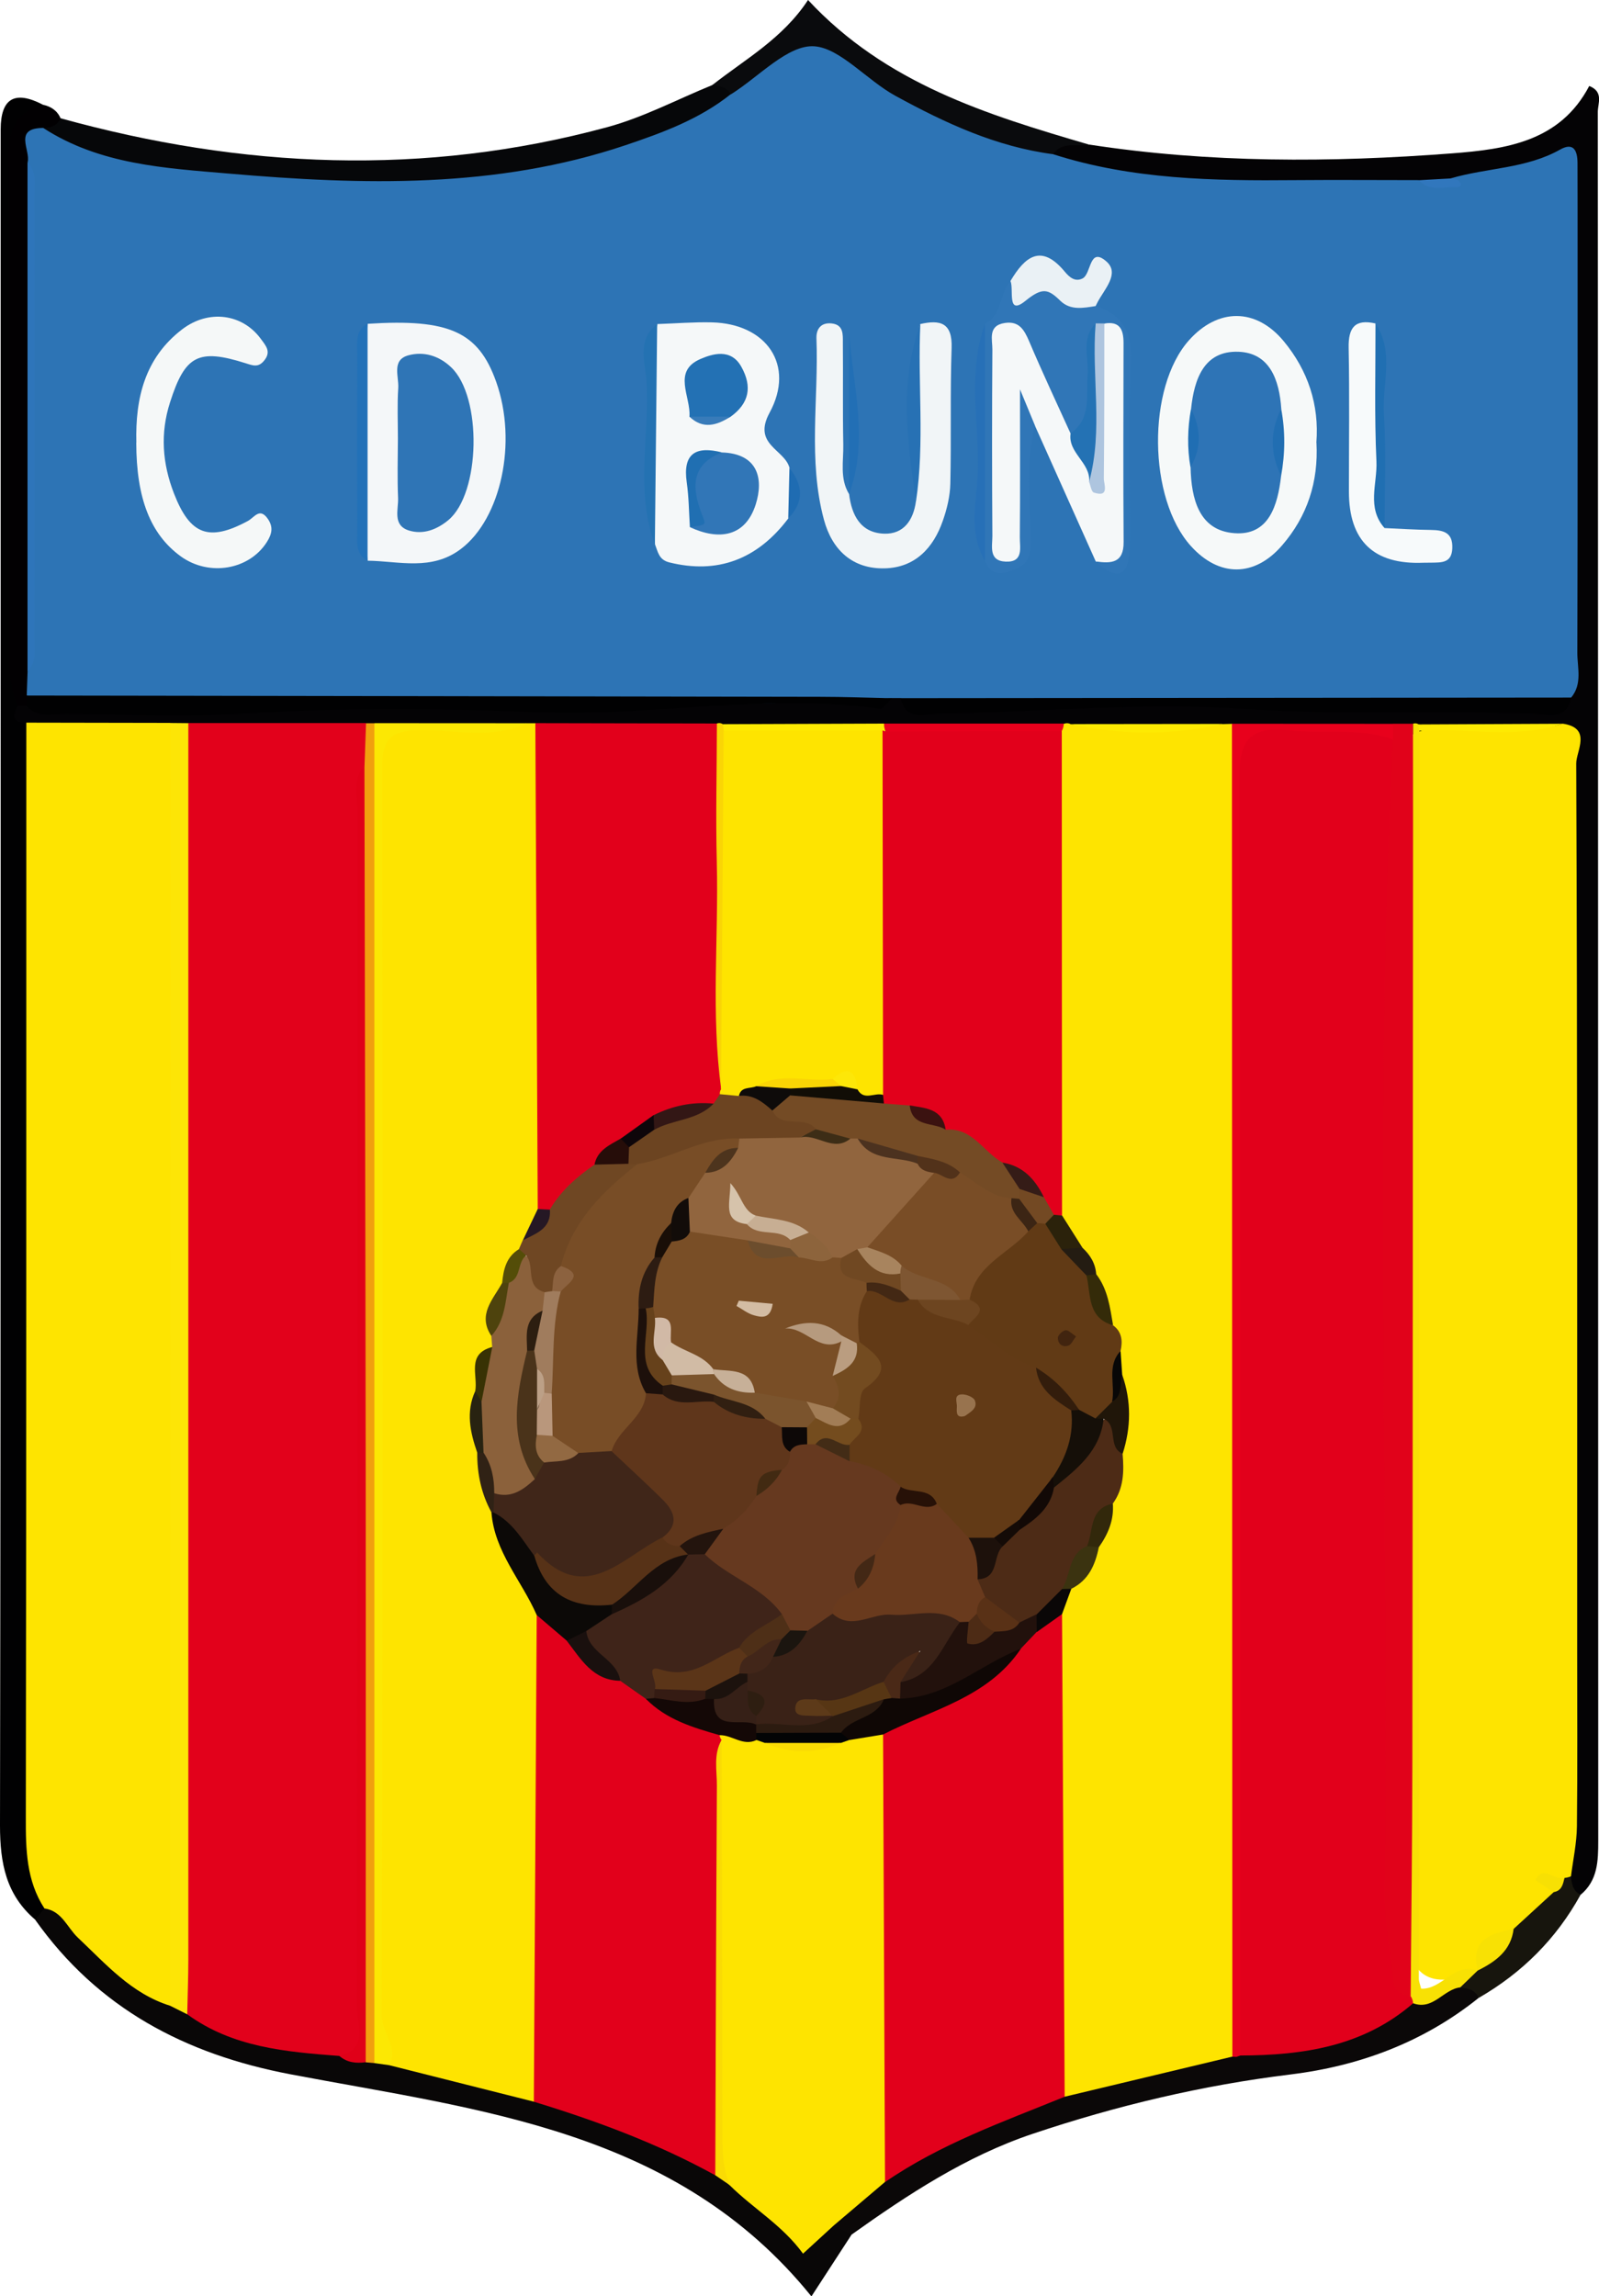 <?xml version="1.0" encoding="UTF-8"?>
<svg id="Layer_2" data-name="Layer 2" xmlns="http://www.w3.org/2000/svg" viewBox="0 0 188.23 270.26">
  <defs>
    <style>
      .cls-1 {
        fill: #f7fafb;
      }

      .cls-1, .cls-2, .cls-3, .cls-4, .cls-5, .cls-6, .cls-7, .cls-8, .cls-9, .cls-10, .cls-11, .cls-12, .cls-13, .cls-14, .cls-15, .cls-16, .cls-17, .cls-18, .cls-19, .cls-20, .cls-21, .cls-22, .cls-23, .cls-24, .cls-25, .cls-26, .cls-27, .cls-28, .cls-29, .cls-30, .cls-31, .cls-32, .cls-33, .cls-34, .cls-35, .cls-36, .cls-37, .cls-38, .cls-39, .cls-40, .cls-41, .cls-42, .cls-43, .cls-44, .cls-45, .cls-46, .cls-47, .cls-48, .cls-49, .cls-50, .cls-51, .cls-52, .cls-53, .cls-54, .cls-55, .cls-56, .cls-57, .cls-58, .cls-59, .cls-60, .cls-61, .cls-62, .cls-63, .cls-64, .cls-65, .cls-66, .cls-67, .cls-68, .cls-69, .cls-70, .cls-71, .cls-72, .cls-73, .cls-74, .cls-75, .cls-76, .cls-77, .cls-78, .cls-79, .cls-80, .cls-81, .cls-82, .cls-83, .cls-84, .cls-85, .cls-86, .cls-87, .cls-88, .cls-89, .cls-90, .cls-91, .cls-92, .cls-93, .cls-94, .cls-95, .cls-96, .cls-97, .cls-98, .cls-99, .cls-100, .cls-101, .cls-102, .cls-103, .cls-104, .cls-105, .cls-106, .cls-107, .cls-108, .cls-109, .cls-110, .cls-111, .cls-112, .cls-113, .cls-114, .cls-115, .cls-116, .cls-117, .cls-118, .cls-119, .cls-120, .cls-121, .cls-122, .cls-123, .cls-124, .cls-125, .cls-126, .cls-127, .cls-128, .cls-129, .cls-130, .cls-131, .cls-132, .cls-133, .cls-134, .cls-135, .cls-136, .cls-137, .cls-138, .cls-139, .cls-140, .cls-141, .cls-142, .cls-143, .cls-144, .cls-145, .cls-146, .cls-147, .cls-148, .cls-149, .cls-150, .cls-151, .cls-152, .cls-153, .cls-154, .cls-155, .cls-156, .cls-157, .cls-158, .cls-159, .cls-160, .cls-161, .cls-162, .cls-163 {
        stroke-width: 0px;
      }

      .cls-2 {
        fill: #f7e004;
      }

      .cls-3 {
        fill: #f6f9f9;
      }

      .cls-4 {
        fill: #f8e104;
      }

      .cls-5 {
        fill: #fad505;
      }

      .cls-6 {
        fill: #4c321f;
      }

      .cls-7 {
        fill: #4d2b16;
      }

      .cls-8 {
        fill: #4d2b15;
      }

      .cls-9 {
        fill: #4d341d;
      }

      .cls-10 {
        fill: #4a2917;
      }

      .cls-11 {
        fill: #4a331a;
      }

      .cls-12 {
        fill: #613a15;
      }

      .cls-13 {
        fill: #623a16;
      }

      .cls-14 {
        fill: #5f361b;
      }

      .cls-15 {
        fill: #794d26;
      }

      .cls-16 {
        fill: #794e26;
      }

      .cls-17 {
        fill: #4e430d;
      }

      .cls-18 {
        fill: #4e2f17;
      }

      .cls-19 {
        fill: #784d26;
      }

      .cls-20 {
        fill: #3076b7;
      }

      .cls-21 {
        fill: #282311;
      }

      .cls-22 {
        fill: #271107;
      }

      .cls-23 {
        fill: #7b542d;
      }

      .cls-24 {
        fill: #52321a;
      }

      .cls-25 {
        fill: #3b1210;
      }

      .cls-26 {
        fill: #2d1e10;
      }

      .cls-27 {
        fill: #351b13;
      }

      .cls-28 {
        fill: #2c1b10;
      }

      .cls-29 {
        fill: #573614;
      }

      .cls-30 {
        fill: #2d1c12;
      }

      .cls-31 {
        fill: #2b220b;
      }

      .cls-32 {
        fill: #593116;
      }

      .cls-33 {
        fill: #2771b4;
      }

      .cls-34 {
        fill: #2770b7;
      }

      .cls-35 {
        fill: #5d3a19;
      }

      .cls-36 {
        fill: #29180f;
      }

      .cls-37 {
        fill: #704822;
      }

      .cls-38 {
        fill: #6d4520;
      }

      .cls-39 {
        fill: #544d08;
      }

      .cls-40 {
        fill: #a27d56;
      }

      .cls-41 {
        fill: #6f4723;
      }

      .cls-42 {
        fill: #302215;
      }

      .cls-43 {
        fill: #2e75ba;
      }

      .cls-44 {
        fill: #2e74b6;
      }

      .cls-45 {
        fill: #32280b;
      }

      .cls-46 {
        fill: #383204;
      }

      .cls-47 {
        fill: #3c2514;
      }

      .cls-48 {
        fill: #3b3310;
      }

      .cls-49 {
        fill: #3a2217;
      }

      .cls-50 {
        fill: #3d2d16;
      }

      .cls-51 {
        fill: #2e1e11;
      }

      .cls-52 {
        fill: #351c17;
      }

      .cls-53 {
        fill: #5b3518;
      }

      .cls-54 {
        fill: #387bb9;
      }

      .cls-55 {
        fill: #573217;
      }

      .cls-56 {
        fill: #2d74b5;
      }

      .cls-57 {
        fill: #1d110b;
      }

      .cls-58 {
        fill: #1d100b;
      }

      .cls-59 {
        fill: #1b150f;
      }

      .cls-60 {
        fill: #0a0707;
      }

      .cls-61 {
        fill: #0a0b0d;
      }

      .cls-62 {
        fill: #1a100e;
      }

      .cls-63 {
        fill: #0e060a;
      }

      .cls-64 {
        fill: #0e0b0a;
      }

      .cls-65 {
        fill: #3f2419;
      }

      .cls-66 {
        fill: #41240f;
      }

      .cls-67 {
        fill: #362017;
      }

      .cls-68 {
        fill: #110d06;
      }

      .cls-69 {
        fill: #1c120d;
      }

      .cls-70 {
        fill: #0f0705;
      }

      .cls-71 {
        fill: #090707;
      }

      .cls-72 {
        fill: #402619;
      }

      .cls-73 {
        fill: #432814;
      }

      .cls-74 {
        fill: #432815;
      }

      .cls-75 {
        fill: #432c16;
      }

      .cls-76 {
        fill: #0d0807;
      }

      .cls-77 {
        fill: #080707;
      }

      .cls-78 {
        fill: #422a12;
      }

      .cls-79 {
        fill: #422619;
      }

      .cls-80 {
        fill: #0b0808;
      }

      .cls-81 {
        fill: #0c0907;
      }

      .cls-82 {
        fill: #23140d;
      }

      .cls-83 {
        fill: #1f6cb2;
      }

      .cls-84 {
        fill: #206fb2;
      }

      .cls-85 {
        fill: #206eb3;
      }

      .cls-86 {
        fill: #2271b8;
      }

      .cls-87 {
        fill: #201609;
      }

      .cls-88 {
        fill: #2371b4;
      }

      .cls-89 {
        fill: #226fb5;
      }

      .cls-90 {
        fill: #22110c;
      }

      .cls-91 {
        fill: #216eb2;
      }

      .cls-92 {
        fill: #17150d;
      }

      .cls-93 {
        fill: #120906;
      }

      .cls-94 {
        fill: #120c09;
      }

      .cls-95 {
        fill: #190f0b;
      }

      .cls-96 {
        fill: #190e07;
      }

      .cls-97 {
        fill: #241c12;
      }

      .cls-98 {
        fill: #251824;
      }

      .cls-99 {
        fill: #260d09;
      }

      .cls-100 {
        fill: #150f08;
      }

      .cls-101 {
        fill: #140806;
      }

      .cls-102 {
        fill: #140b07;
      }

      .cls-103 {
        fill: #2472b4;
      }

      .cls-104 {
        fill: #2472b2;
      }

      .cls-105 {
        fill: #e2001b;
      }

      .cls-106 {
        fill: #d1bba5;
      }

      .cls-107 {
        fill: #d1b9a6;
      }

      .cls-108 {
        fill: #e2011b;
      }

      .cls-109 {
        fill: #c7b098;
      }

      .cls-110 {
        fill: #c7ae93;
      }

      .cls-111 {
        fill: #d3bca3;
      }

      .cls-112 {
        fill: #e1021a;
      }

      .cls-113 {
        fill: #e00018;
      }

      .cls-114 {
        fill: #d6c3ab;
      }

      .cls-115 {
        fill: #bca087;
      }

      .cls-116 {
        fill: #aec5df;
      }

      .cls-117 {
        fill: #a8845e;
      }

      .cls-118 {
        fill: #3177bd;
      }

      .cls-119 {
        fill: #3176b7;
      }

      .cls-120 {
        fill: #8b613b;
      }

      .cls-121 {
        fill: #b9977c;
      }

      .cls-122 {
        fill: #8c623f;
      }

      .cls-123 {
        fill: #8d643c;
      }

      .cls-124 {
        fill: #926942;
      }

      .cls-125 {
        fill: #91653e;
      }

      .cls-126 {
        fill: #b69a7e;
      }

      .cls-127 {
        fill: #2f75b6;
      }

      .cls-128 {
        fill: #ba9d80;
      }

      .cls-129 {
        fill: #331d0c;
      }

      .cls-130 {
        fill: #331715;
      }

      .cls-131 {
        fill: #342b09;
      }

      .cls-132 {
        fill: #311f11;
      }

      .cls-133 {
        fill: #6c4421;
      }

      .cls-134 {
        fill: #6c4d2d;
      }

      .cls-135 {
        fill: #98734e;
      }

      .cls-136 {
        fill: #a07c5d;
      }

      .cls-137 {
        fill: #fde506;
      }

      .cls-138 {
        fill: #fde708;
      }

      .cls-139 {
        fill: #7e5632;
      }

      .cls-140 {
        fill: #744b25;
      }

      .cls-141 {
        fill: #744c1e;
      }

      .cls-142 {
        fill: #66411b;
      }

      .cls-143 {
        fill: #66391f;
      }

      .cls-144 {
        fill: #734923;
      }

      .cls-145 {
        fill: #734b20;
      }

      .cls-146 {
        fill: #f1f5f7;
      }

      .cls-147 {
        fill: #fee400;
      }

      .cls-148 {
        fill: #e8001c;
      }

      .cls-149 {
        fill: #e8011c;
      }

      .cls-150 {
        fill: #fce803;
      }

      .cls-151 {
        fill: #feea02;
      }

      .cls-152 {
        fill: #fadb04;
      }

      .cls-153 {
        fill: #eaf1f5;
      }

      .cls-154 {
        fill: #f1a00e;
      }

      .cls-155 {
        fill: #f5f8f9;
      }

      .cls-156 {
        fill: #f5f8f8;
      }

      .cls-157 {
        fill: #f4f7f9;
      }

      .cls-158 {
        fill: #030405;
      }

      .cls-159 {
        fill: #040305;
      }

      .cls-160 {
        fill: #010102;
      }

      .cls-161 {
        fill: #060709;
      }

      .cls-162 {
        fill: #693a1d;
      }

      .cls-163 {
        fill: #020002;
      }
    </style>
  </defs>
  <g id="Layer_1-2" data-name="Layer 1">
    <g>
      <path class="cls-159" d="m128.18,17.01c14.21,2.19,28.48,2.13,42.76,1.04,6.38-.49,12.71-1.39,16.14-7.93,1.73.68,1.01,2.05,1.01,3.04.04,67.84.03,135.67.05,203.51,0,2.37-.06,4.65-2.07,6.33-1.87.05-1.91-1.38-2.16-2.64.99-15.97.37-31.96.44-47.94.11-25.98.05-51.96,0-77.94,0-2.44.51-5.04-1.34-7.15-4.99-1.98-10.18-.41-15.25-.89-.58.02-1.17.01-1.75,0-.88,0-1.77,0-2.65,0-5.97-.02-11.94-.01-17.91.01-.6.01-1.21.01-1.81,0-5.76-.05-11.51-.03-17.27,0-.61.01-1.23.01-1.84,0-6.81-.05-13.61-.01-20.41,0-6.17-.03-12.35-.02-18.52,0-.61.02-1.23.02-1.84.03-6.72.12-13.44.14-20.16,0-.61,0-1.22-.01-1.82-.02-5.76-.06-11.52-.03-17.28,0-.61.02-1.22.02-1.82.03-6.7.12-13.4.15-20.1-.01-.9-.01-1.81-.02-2.71,0-5.38.05-10.76.26-16.14-.15-1.81-.52-3.86-.91-1.88-3.48.53-.29,1.1-.42,1.7-.42,12.59.02,25.18.14,37.78-.08,8.42-.14,16.91-.36,25.31.12,12.82.73,25.5-1.51,38.28-.99.6-.03,1.18.08,1.74.29,6.55,1.77,13.33,1.46,19.79.5,7.54-1.13,14.87.08,22.27.2,10.65.18,21.29.07,31.94.13,1.21,0,2.31-.29,2.92-1.5.94-1.85.91-3.86.91-5.84.01-16.57.03-33.15,0-49.72-.01-5.77-.08-5.83-5.97-4.54-2.44.54-4.97.29-7.36,1.1-1.49.37-3.02.32-4.52.5-11.85-.26-23.74.95-35.52-1.15-2.65-.47-5.72-.18-7.42-3.06.69-3.16,2.85-1.46,4.52-1.36Z"/>
      <path class="cls-160" d="m2.08,83.04c-.54,1.12-.72,2.06,1.03,2.01,2.13,2.59,1.55,5.7,1.55,8.64.04,38.29.04,76.59.01,114.88,0,5.16-.05,10.31,1.17,15.38-.17,1-.36,1.99-1.7,1.98C.71,223,0,219.27,0,214.86.11,148.65.08,82.45.08,16.24c0-.33,0-.67,0-1q0-5.49,4.95-2.93c-2.34,3.01-2.65,6.47-2.6,10.16.25,18.88-.28,37.77.31,56.65.04,1.35-.36,2.62-.66,3.9Z"/>
      <path class="cls-71" d="m4.14,225.93c.36-.44.73-.88,1.09-1.32,2.26-.79,3.24.98,4.52,2.23,3.2,3.12,6.3,6.37,10.45,8.29.86.41,1.71.83,2.57,1.24,5.23,2.76,10.95,3.72,16.69,4.63,1.16.28,2.3.65,3.51.68.49,0,.97.06,1.46.11.74.08,1.47.22,2.19.4,5.13,1.26,10.48,1.62,15.4,3.74,7.52,2.36,15.22,4.26,21.8,8.91.82.47,1.63.95,2.44,1.45,1.75,1.21,3.74,2.22,5.04,3.9,1.97,2.55,4.14,2.78,6.77,1.31,1.04.04,1.82.47,2.17,1.51-1.52,2.33-3.03,4.66-4.72,7.26-15.87-19.64-39.06-21.91-61.33-26.14-12.41-2.36-22.67-7.77-30.05-18.19Z"/>
      <path class="cls-80" d="m100.24,263c-.69-.36-1.38-.72-2.07-1.08.12-3.6,3.94-3.69,5.55-5.88,6.36-4.89,13.89-7.42,21.17-10.47,6.4-2.23,13.15-2.89,19.69-4.48.5-.14,1.01-.23,1.52-.3,6.95-.26,13.63-1.45,19.41-5.7,2.31-.45,4.35-1.82,6.75-1.94,1.05.26,2.23.41,1.79,2-6.48,5.2-13.99,8-22.13,9-10.38,1.27-20.48,3.67-30.37,6.99-7.83,2.63-14.65,7.12-21.32,11.87Z"/>
      <path class="cls-161" d="m7.14,13.92c21.35,5.92,42.82,6.88,64.33,1.05,4.26-1.15,8.26-3.28,12.38-4.96,1.37-.71,2.27-.39,2.58,1.2-.6,2.45-2.81,3.14-4.69,4.09-7.81,3.96-16.2,6.26-24.83,6.82-14.91.97-29.87,1.19-44.55-2.52-2.69-.68-5.63-1-7.39-3.63-.28-1.75,1.08-1.76,2.18-2.05Z"/>
      <path class="cls-163" d="m7.14,13.92c-.4.9-1.18,1.11-2.06,1.16-.95,1.76-.4,3.7-.61,5.55.01,19.09.03,38.18,0,57.26.04,1.24.02,2.47-.37,3.66-.21.59-.55,1.09-1.03,1.49-.33,0-.67,0-1,0-1.25-2.74-.94-5.7-.95-8.55-.09-18.62.04-37.24-.13-55.85-.03-3.31.82-5.4,4.03-6.32.96.2,1.71.68,2.11,1.6Z"/>
      <path class="cls-61" d="m86.03,11.11c-.47-.89-1.32-1-2.19-1.09,3.87-3.05,8.28-5.46,11.28-10.02,9.14,9.84,21.06,13.5,33.05,17.01-1.41.32-3.12-.43-4.2,1.14-1.89,1.51-3.86.53-5.68,0-7.22-2.1-13.93-5.39-19.91-9.91-2.36-1.79-3.68-1.81-5.83.1-1.75,1.56-3.64,3.55-6.53,2.76Z"/>
      <path class="cls-92" d="m174.07,235.14c-.41-.95-1.26-1.14-2.17-1.23-.36-1.05.41-1.57,1-2.18.3-.3.63-.57.95-.85,1.51-1.19,2.66-2.69,3.66-4.32,1.26-1.59,2.71-2.99,4.34-4.19.66-.52,1.26-1.12,1.93-1.65.4-.19.78-.16,1.14.12.1.87.23,1.72,1.14,2.16-2.85,5.18-6.88,9.19-11.99,12.14Z"/>
      <path class="cls-56" d="m86.03,11.11c3.3-2.06,6.73-5.89,9.85-5.66,3.04.23,6.18,4,9.53,5.83,5.85,3.2,11.85,5.99,18.56,6.87,9.31,2.99,18.93,3.14,28.57,3.05,4.82-.04,9.65,0,14.47,0,1.16.68,2.43.34,3.65.34.66,0,1.03-.33.38-.18-.05.01-.17-.24-.25-.37,4.25-1.25,8.86-1.13,12.87-3.39,1.6-.9,2.03.16,2.04,1.56.01,1.82.01,3.65.01,5.47,0,17.4.02,34.81-.03,52.21,0,1.76.61,3.66-.73,5.26-1.6,1.21-3.48.92-5.27.91-14.03-.02-28.06.1-42.09-.45-8.59-.34-17.18.84-25.78.46-1.96-.09-4,.36-5.79-.86-.34,0-.69,0-1.03,0-9.07.74-18.18.58-27.26.74-16.69.29-33.39.02-50.09.05-6.44,0-12.89.17-19.33.05-1.78-.03-3.7.37-5.16-1.16.03-.96.06-1.91.1-2.87.8-10.13.29-20.29.3-30.43,0-9.81.48-19.63-.3-29.43.38-1.45-1.73-4.04,1.84-4.05,6.66,4.32,14.34,4.73,21.85,5.37,15.71,1.35,31.41,1.8,46.69-3.34,4.39-1.48,8.72-3.07,12.4-6.01Z"/>
      <path class="cls-108" d="m39.94,241.97c-6.29-.48-12.56-1-17.91-4.91-1.43-1.85-1.38-4.03-1.38-6.2-.01-46.55-.02-93.11.01-139.66,0-2.14-.23-4.38,1.51-6.1,6.96,0,13.93,0,20.89,0,1.45,1.67,1.3,3.6.9,5.57-.79,2.6-.49,5.28-.49,7.92-.02,44.84-.01,89.67-.02,134.51,0,1.99.18,4.01-.18,5.97-.32,1.74-.5,3.93-3.34,2.9Z"/>
      <path class="cls-147" d="m145.07,242.05c-6.58,1.57-13.16,3.15-19.74,4.72-1.75-1.21-1.85-3.1-1.85-4.92,0-16.8-.38-33.6.19-50.39.12-1.44.57-2.78,1.26-4.04,1.16-1.83,2.81-3.38,3.37-5.58.82-1.69,1.46-3.44,1.75-5.3.5-1.86.71-3.78,1.1-5.66.78-2.86.76-5.72.05-8.59-.24-.93-.35-1.87-.42-2.82-.07-1.13-.21-2.25-.63-3.32-.86-1.85-1.19-3.87-1.91-5.76-.53-1.35-1.5-2.4-2.38-3.52-1.16-1.6-1.94-3.34-2.15-5.33-.57-17.31-.21-34.62-.2-51.92,0-1,.16-1.99.54-2.93.3-.58.7-1.07,1.19-1.5.29-.11.56-.09.83.05,5.97.52,11.93.57,17.9-.02.36-.01.71-.02,1.07-.03,1.67,1.78,1.36,4.02,1.36,6.15.03,48.18.03,96.36,0,144.54,0,2.15.17,4.36-1.32,6.2Z"/>
      <path class="cls-147" d="m182.9,222.69c-1.57,1.44-3.15,2.89-4.72,4.33-1.42,1.62-4.26,2.02-4.22,4.9h-.01q-8.37,3.73-8.38-5.49c0-44.24-.01-88.48.02-132.72,0-2.46-.44-5.01.85-7.34,3.77-1.78,7.76-.4,11.63-.81,1.95-.21,3.96.34,5.88-.39,3.49.5,1.59,3.23,1.6,4.69.14,34.72.11,69.44.11,104.16,0,6.98.05,13.95-.03,20.93-.02,1.96-.45,3.92-.7,5.88-.24.1-.49.16-.75.19-.53.48-1.83.37-1.27,1.67Z"/>
      <path class="cls-147" d="m62.84,247.35c-5.67-1.43-11.35-2.86-17.02-4.29-1.76-1.99-2.17-4.38-2.17-6.95-.02-47.54,0-95.07,0-142.61,0-1.34.41-2.65.35-3.96-.16-3.41,1.61-4.09,4.65-4.06,4.46.04,8.95.56,13.39-.36.33,0,.66,0,1,0,1.52,1.59,1.58,3.61,1.58,5.6-.02,16.59.22,33.18-.11,49.76-.15,1.7-.48,3.36-1.29,4.9-.34.67-.77,1.28-1.22,1.87-.98,1.25-1.66,2.67-2.25,4.13-.75,1.87-1.53,3.74-.97,5.83.06.69-.03,1.35-.31,1.99-1.15,1.46-1.24,3.27-1.63,4.98-.88,2.32.03,4.53.44,6.76.31,2.44,1,4.8,1.72,7.15,1.2,4.7,4.7,8.46,5.39,13.37.56,16.97.2,33.93.19,50.89,0,1.82-.11,3.7-1.71,5.02Z"/>
      <path class="cls-147" d="m20.02,236.06c-4.55-1.42-7.56-4.91-10.86-8.02-1.26-1.19-1.87-3.14-3.93-3.43-2.14-3.29-2.2-6.94-2.19-10.71.07-42.95.05-85.9.06-128.85,5.65.01,11.31.02,16.96.03,1.4,1.73.98,3.8.98,5.76.02,46.5.03,93.01,0,139.51,0,1.93.55,4.03-1.01,5.71Z"/>
      <path class="cls-105" d="m63.3,142.29c-.09-19.06-.18-38.12-.28-57.18,7.12.01,14.25.03,21.37.04,1.35,1.91,1,4.12,1.02,6.24.1,11.72-.13,23.45.14,35.16.14.57.18,1.15.12,1.73-.16.84-.61,1.51-1.27,2.05-1.93,1.14-4.26.89-6.26,1.77-1.68.51-3.08,1.53-4.48,2.53-1.2.89-2.12,2.05-3.03,3.21-1.89,1.48-3.22,3.61-5.38,4.8-.7.16-1.36.09-1.95-.34Z"/>
      <path class="cls-112" d="m163.97,85.18c.79,0,1.59,0,2.38,0,.24,49.42.05,98.84.1,148.26,0,.51-.15.98-.26,1.47-2.77,1.24-3.13-.99-3.55-2.67-.93-3.72-1.28-7.52-1.28-11.37,0-40.57,0-81.14,0-121.71,0-3.84.39-7.63,1.24-11.38.21-.99.64-1.87,1.37-2.59Z"/>
      <path class="cls-137" d="m20.02,236.06c.01-50.32.03-100.65.04-150.97.7,0,1.41.01,2.11.02,0,48.5,0,96.99,0,145.49,0,2.16-.09,4.31-.13,6.47-.67-.34-1.34-.67-2.02-1.01Z"/>
      <path class="cls-150" d="m62.02,85.12c-4.12,1.94-8.49.75-12.72.82-3.23.05-4.31,1.02-4.31,4.31.08,48.96.09,97.93-.06,146.89,0,2.13,2.03,3.77.89,5.92-.59-.08-1.17-.17-1.76-.25-1.45-1.72-.99-3.8-.99-5.75-.03-47.38-.02-94.75-.02-142.13,0-3.31.37-6.58,1.02-9.82,5.98,0,11.97,0,17.95.01Z"/>
      <path class="cls-149" d="m163.97,85.18c0,.62,0,1.23,0,1.85-3.68,1.69-7.54.41-11.3.55-3.57.14-5.21,1.53-5.07,5.1.06,1.66-.01,3.32-.01,4.99,0,45.21.01,90.43-.02,135.64,0,2.94.56,6.04-1.58,8.62l-.45.15s-.47-.02-.47-.02c-.02-52.29-.03-104.59-.05-156.88,6.32,0,12.63,0,18.95.01Z"/>
      <path class="cls-160" d="m3.15,81.86c31.12.05,62.24.09,93.36.15,2.83,0,5.65.11,8.48.17-.47.44-1.01,1.3-1.41,1.24-13.35-1.87-26.66.91-40.07.4-11.41-.44-23-.56-34.51.14-7.06.42-14.16.11-21.24.05-1.59-.01-3.37.55-4.67-.97.02-.39.05-.79.07-1.18Z"/>
      <path class="cls-4" d="m166.06,234.93c.07-9.15.19-18.3.2-27.44.05-40.77.06-81.55.09-122.32.23-.07.44-.05.64.08.32.12.45.27.37.45-.08.19-.17.29-.26.29-.03,48.96-.06,97.92-.08,146.89,0,.32.14.64.27,1.17,2.47.14,3.94-3.17,6.66-2.13-.68.66-1.37,1.32-2.05,1.98-1.98.22-3.19,2.74-5.55,1.87-.3-.05-.6-.11-.89-.16.2-.23.4-.45.6-.68Z"/>
      <path class="cls-154" d="m44.07,85.11c0,52.57,0,105.13,0,157.7-.34-.03-.68-.06-1.02-.09-.8-1.22-.46-2.59-.46-3.89-.02-48.43-.02-96.85,0-145.28,0-1.16-.16-2.34.32-3.45.06-1.66.12-3.32.18-4.98.33,0,.67,0,1,0Z"/>
      <path class="cls-160" d="m106.02,82.17c26.31-.02,52.63-.04,78.94-.07-.54,2.75-2.77,1.94-4.4,1.89-11.39-.39-22.77.18-34.19-.56-11.9-.77-23.92.36-35.9.56-1.63.03-3.85.9-4.45-1.82Z"/>
      <path class="cls-5" d="m84.9,128.2c-1.22-8.87-.3-17.79-.52-26.68-.14-5.45,0-10.91.01-16.37.25-.09.48-.06.7.08.47.47.81,1.02,1.04,1.65,1,12.42.35,24.86.36,37.29,0,1.49-.28,2.99-1.59,4.03Z"/>
      <path class="cls-148" d="m125.22,85.17c0,.31-.08.6-.23.86-6.62,2.7-13.36,1.73-20.1.68-.59-.35-.86-.87-.83-1.55,7.05,0,14.1,0,21.16,0Z"/>
      <path class="cls-151" d="m104.07,85.16c0,.33.05.64.18.94-.24.2-.48.41-.71.62-6.15.97-12.32,2.08-18.33-.72-.05-.26-.09-.51-.12-.77,6.33-.02,12.65-.05,18.98-.07Z"/>
      <path class="cls-151" d="m143.95,85.2c-5.96,1.35-11.93,1.33-17.9.02,5.97,0,11.93-.01,17.9-.02Z"/>
      <path class="cls-151" d="m167.1,86c-.06-.24-.1-.49-.11-.74,5.65-.03,11.3-.05,16.95-.08-5.54,1.85-11.23.44-16.84.82Z"/>
      <path class="cls-118" d="m170.79,20.99c.3.08.67.08.89.26.46.38.34.81-.25.78-1.5-.07-3.15.56-4.41-.82,1.26-.07,2.52-.14,3.78-.21Z"/>
      <path class="cls-105" d="m62.84,247.35c.11-19.09.22-38.18.34-57.27,2.3-.58,3.16,1.41,4.52,2.51,1.49,2.01,3.29,3.61,5.71,4.43,1.31.54,2.5,1.26,3.58,2.18,2.42,2.51,6.52,2.38,8.59,5.47.09.58.08,1.14-.04,1.72-.24,14.32-.01,28.63-.13,42.93-.02,2.28.49,4.7-1.2,6.7-6.78-3.74-13.99-6.41-21.36-8.66Z"/>
      <path class="cls-147" d="m84.95,204.79c-.14-.17-.22-.36-.25-.58,1.28-1.4,2.77-.42,4.18-.39.48.08.96.2,1.42.33,2.85.74,5.69.86,8.52-.16.5-.22,1.01-.39,1.53-.54,1.81-.44,3.54-.62,4.56,1.43,1.13,3.57.64,7.25.66,10.88.06,11.11.02,22.23.02,33.34,0,2.67.01,5.32-1.43,7.72l-6.01,5.1c-1.17,1.07-2.34,2.14-3.62,3.32-2.43-3.35-5.87-5.31-8.62-8.04-1.25-1.09-1.41-2.52-1.41-4.07.04-15.64-.01-31.27.03-46.91,0-.53.23-.96.4-1.42Z"/>
      <path class="cls-113" d="m42.9,90.09c.05,27.76.12,55.53.15,83.29.02,23.11,0,46.22,0,69.33-1.13.15-2.19.05-3.1-.74,3.54-.9,2.04-3.8,2.04-5.8.09-46.78.06-93.55.1-140.33,0-1.92-.69-4.02.81-5.76Z"/>
      <path class="cls-152" d="m84.95,204.79c.03,15.2.08,30.4.09,45.59,0,2.32-.06,4.63.89,6.81-.58-.39-1.15-.78-1.73-1.18.06-15.29.1-30.57.19-45.86.01-1.79-.43-3.67.56-5.37Z"/>
      <path class="cls-105" d="m166.06,234.93c.17.25.26.53.29.84-5.87,5.09-12.96,6.13-20.37,6.15,0-50.04.05-100.07-.1-150.11-.01-4.49,1.04-6.36,5.76-5.85,4.09.44,8.3-.38,12.32,1.07-2.27,45.24-.41,90.51-.95,135.76-.04,3.45.66,6.9,1.01,10.36.12,1.23.95,1.64,2.02,1.79Z"/>
      <path class="cls-105" d="m104.18,256.82c-.08-17.56-.16-35.12-.23-52.68-.49-2.2,1.41-2.39,2.62-2.71,4.93-1.31,8.78-4.26,12.39-7.64.83-.79,1.67-1.59,2.5-2.39,1.07-.77,1.89-2.17,3.56-1.43.1,18.93.21,37.87.31,56.8-7.24,2.95-14.64,5.56-21.15,10.05Z"/>
      <path class="cls-43" d="m3.24,19.13c1.11,1.07.82,2.46.82,3.76.01,17.45.01,34.9,0,52.34,0,1.3.29,2.69-.82,3.76,0-19.95,0-39.9,0-59.86Z"/>
      <path class="cls-4" d="m173.96,231.92c-.95-3.66,1.54-4.36,4.22-4.9-.31,2.57-2.13,3.85-4.22,4.9Z"/>
      <path class="cls-2" d="m182.9,222.69c-.75-.5-2.19-1.38-2.15-1.45.97-1.79,2.26.13,3.42-.22-.18.74-.32,1.51-1.27,1.67Z"/>
      <path class="cls-155" d="m77.36,38.14c2.14-.07,4.29-.25,6.43-.2,6.45.15,9.85,5.04,6.8,10.64-2.04,3.76,1.78,4.3,2.35,6.49.82,2,1.07,3.99-.14,5.94-3.67,4.87-8.38,6.58-14.01,5.18-1.23-.3-1.34-1.24-1.68-2.11-.72-8.65-1.26-17.31.27-25.94Z"/>
      <path class="cls-157" d="m43.27,38.11c9.6-.62,13.05.94,15.14,6.83,2.53,7.14.55,16.09-4.13,19.65-3.47,2.64-7.27,1.45-11,1.4-1.18-9.29-1.17-18.59,0-27.88Z"/>
      <path class="cls-3" d="m154.97,52.1c.25,4.63-1.09,8.67-4.04,12.08-3.26,3.78-7.43,3.75-10.73.1-5.07-5.59-5.2-18.68-.23-24.24,3.4-3.8,7.87-3.83,11.14.11,2.87,3.46,4.2,7.51,3.85,11.95Z"/>
      <path class="cls-146" d="m99.95,58.13c.3,2.51,1.36,4.58,4.12,4.68,2.31.08,3.45-1.59,3.75-3.8-.16-6.96-1.18-13.95.51-20.87,2.36-.54,3.8-.16,3.69,2.82-.18,5.31-.03,10.64-.15,15.95-.03,1.47-.39,2.98-.88,4.37-1.11,3.22-3.28,5.52-6.83,5.61-3.82.1-6.22-2.19-7.17-5.73-1.89-7.02-.61-14.22-.88-21.33-.04-1.14.56-1.91,1.82-1.76,1.38.16,1.29,1.31,1.29,2.27.04,3.99-.03,7.98.05,11.97.04,1.96-.44,4,.68,5.84h0Z"/>
      <path class="cls-155" d="m128.99,66.08c-2.39-5.33-4.77-10.65-7.16-15.98-2.41.25-1.33,2.2-1.25,3.21.27,3.49-.34,6.96-.03,10.44.12,1.35-.19,2.73-2.07,2.75-1.75.01-2.34-1.21-2.37-2.61-.19-7.81-.15-15.63-.03-23.44.02-1.68.84-2.82,2.64-3.07,1.77-.25,2.85.7,3.59,2.11,1.7,3.25,2.95,6.69,4.16,10.13.68,1.61,1.48,3.17,2.22,4.7.02-4.03-.15-7.99.04-11.95.09-1.84-.4-4.16,2.42-4.7,1.48.49,1.33,1.73,1.34,2.87.03,7.61.02,15.23.02,22.84,0,2.54-.69,3.93-3.5,2.72Z"/>
      <path class="cls-20" d="m128.99,66.08c1.81.25,3.3.22,3.28-2.3-.06-7.8-.02-15.59-.01-23.39,0-1.54-.39-2.63-2.26-2.31-.34.32-.61.69-.81,1.11-.4,2.47-.2,4.95-.18,7.42.01,2.23-.53,3.92-2.99,4.4-1.64-3.61-3.33-7.2-4.88-10.86-.58-1.35-1.18-2.38-2.84-2.14-2.05.3-1.47,1.94-1.48,3.13-.05,7.31-.05,14.63,0,21.94,0,1.21-.47,2.94,1.57,3.02,2.15.09,1.64-1.69,1.66-2.89.05-5.32.02-10.64.02-17.39.92,2.22,1.34,3.25,1.77,4.28-1.09,4.22-.62,8.49-.5,12.76.05,1.61.14,3.34-1.76,4.11-1.42.58-2.87,1.02-3.62-.98-.73-9.29-.72-18.59,0-27.88,2.06-1.05,1.66-3.57,3-5.05,3.72-.29,7.1.56,10.03,2.95,3.14,1.04,4.28,3.01,4.12,6.48-.33,7.21-.06,14.45-.12,21.68-.03,3.18-1.06,4.64-3.99,1.9Z"/>
      <path class="cls-156" d="m16.05,52.08c-.13-5.21,1-9.95,5.38-13.31,3.13-2.4,7.11-1.84,9.27,1.11.62.84,1.26,1.53.37,2.59-.68.81-1.3.55-2.16.28-5.58-1.77-7.13-.91-8.89,4.59-1.18,3.66-.91,7.21.46,10.74,1.89,4.87,4.1,5.71,8.69,3.24.79-.43,1.4-1.64,2.36-.25.65.94.5,1.76-.12,2.73-2.08,3.27-6.79,4.09-10.13,1.68-3.57-2.59-5.23-6.83-5.24-13.38Z"/>
      <path class="cls-1" d="m162.99,62.15c1.81.08,3.63.2,5.44.22,1.5.02,2.61.3,2.53,2.17-.07,1.72-1.24,1.66-2.42,1.68-.33,0-.66,0-.99.01q-8.76.36-8.76-8.39c0-5.63.08-11.26-.03-16.89-.05-2.37.72-3.44,3.16-2.88,1.18,5.89.2,11.84.56,17.75.13,2.11-.57,4.29.51,6.33Z"/>
      <path class="cls-153" d="m128.98,36.02c-1.45.23-2.96.54-4.15-.61-1.45-1.42-2.13-1.61-4.12,0-2.23,1.81-1.33-1.33-1.76-2.34,1.69-2.85,3.6-4.45,6.38-1.11.54.65,1.2,1.25,2.09.82,1.08-.53.76-3.81,2.82-2.01,1.61,1.41-.23,3.26-1.04,4.8-.08.15-.15.3-.22.44Z"/>
      <path class="cls-86" d="m43.27,38.11c0,9.29,0,18.59,0,27.88-1.48-.8-1.21-2.22-1.22-3.51-.02-6.96-.02-13.91,0-20.87,0-1.29-.26-2.71,1.21-3.51Z"/>
      <path class="cls-34" d="m115.95,38.12c0,9.29,0,18.59,0,27.88-2.03-3.41-.92-7.16-.84-10.69.12-5.73-1.21-11.56.84-17.19Z"/>
      <path class="cls-104" d="m77.36,38.14c-.09,8.65-.18,17.29-.27,25.94-2.32-6.23-.64-12.69-.97-19.04-.12-2.26-1.24-4.99,1.24-6.9Z"/>
      <path class="cls-84" d="m162.99,62.15c-2.14-2.38-.84-5.24-.96-7.85-.25-5.4-.1-10.81-.11-16.22,2.25,3.35.77,7.08.99,10.62.28,4.47.08,8.97.08,13.46Z"/>
      <path class="cls-33" d="m108.34,38.14c-.33,6.95.53,13.93-.51,20.87-1.02-6.99-2.01-13.97.51-20.87Z"/>
      <path class="cls-89" d="m99.96,58.14v-18.78c.51,6.26,2.3,12.55,0,18.76,0,0,0,.01,0,.01Z"/>
      <path class="cls-83" d="m92.79,61.01c.05-1.98.1-3.96.14-5.94,1.6,2.02,1.76,4-.14,5.94Z"/>
      <path class="cls-105" d="m104.25,86.1c6.91-.02,13.83-.04,20.74-.07,0,19.01.02,38.02.03,57.03-.38.28-.79.36-1.24.21-.81-.45-1.34-1.16-1.86-1.88-1.1-1.65-2.56-2.89-4.33-3.77-2.3-1.3-4.31-3.06-6.73-4.18-1.35-1.3-2.91-2.18-4.83-2.29-1.08-.24-2.11-.57-2.73-1.61-.29-.55-.48-1.11-.6-1.72-.58-12.4-.19-24.8-.22-37.2,0-1.67.29-3.3,1.4-4.66,0,0,.36.12.36.12Z"/>
      <path class="cls-12" d="m131.03,155.98c1.05.78,1.14,1.85.88,3.02-1.21,1.83.4,3.76-.2,5.62-.45,1.2-1.28,2.06-2.42,2.62-1.01.29-1.84-.11-2.64-.66-1.88-1.48-3.22-3.63-5.59-4.53-2.67-1.61-5.5-3-7.47-5.55.7-1.3,1.06-2.59-.16-3.82.32-4.26,3.91-5.83,6.66-8.09.55-.4,1.14-.74,1.78-.97.45-.09.89-.06,1.32.08,1.22.68,1.67,2,2.5,3,.84,1.24,2.27,2.02,2.78,3.53.84,1.93.74,4.27,2.54,5.77Z"/>
      <path class="cls-7" d="m132.15,171.1c.18,2.06.14,4.08-1.15,5.86-1.32,1.46-1.54,3.49-2.62,5.08-.83,1.76-1.6,3.56-2.95,5.02-.59,1.51-1.71,2.56-3.01,3.46-.75.54-1.54.99-2.52.9-1.93-.28-3.44-1.23-4.48-2.89-.49-.76-.88-1.56-.73-2.51.91-1.43,1.64-2.98,2.65-4.35.69-.82,1.46-1.56,2.2-2.32,1.59-1.47,3.01-3.08,4.11-4.96,2.54-2.31,4.08-5.5,6.75-7.7,2.13.86,1.33,2.87,1.74,4.41Z"/>
      <path class="cls-87" d="m132.15,171.1c-1.82-.79-.46-3.31-2.24-4.13-.33.34-.65.31-.97-.02.66-.65,1.31-1.31,1.97-1.96,1.16-.79.05-2.41,1.19-3.2,1.09,3.1,1.05,6.21.05,9.32Z"/>
      <path class="cls-48" d="m125.01,187.02c1.07-1.64.7-4.12,2.96-5.06.5-.38.96-.33,1.38.14-.42,2.07-1.2,3.89-3.24,4.89-.36.37-.72.38-1.1.03Z"/>
      <path class="cls-131" d="m131.03,155.98c-3.08-.88-2.59-3.66-3.14-5.89.35-.41.73-.45,1.16-.12,1.36,1.77,1.62,3.91,1.98,6.01Z"/>
      <path class="cls-60" d="m125.01,187.02c.37-.01.73-.02,1.1-.03-.36.99-.73,1.99-1.09,2.98-.99.7-1.98,1.4-2.97,2.11-.67-.69-.6-1.38-.02-2.07.99-.99,1.99-1.99,2.98-2.98Z"/>
      <path class="cls-45" d="m129.35,182.1c-.46-.05-.92-.09-1.38-.14.76-1.82.23-4.42,3.03-5,.15,1.94-.56,3.6-1.65,5.14Z"/>
      <path class="cls-31" d="m124.93,147.01c-.63-.99-1.26-1.99-1.88-2.98.09-.59.42-.95,1.02-1.06.32.03.64.06.96.09.8,1.26,1.59,2.52,2.39,3.78-.77.84-1.61.71-2.48.17Z"/>
      <path class="cls-97" d="m124.93,147.01c.83-.06,1.65-.12,2.48-.17.92.85,1.55,1.85,1.63,3.14-.39.04-.77.08-1.16.12-.99-1.03-1.97-2.05-2.95-3.08Z"/>
      <path class="cls-77" d="m132.1,161.78c-.31,1.1.1,2.47-1.19,3.2.41-1.98-.67-4.21,1-5.98.06.93.13,1.85.19,2.78Z"/>
      <path class="cls-120" d="m57.94,158.53c-.03-.43-.06-.87-.1-1.3.18-2.12.71-4.13,1.68-6.02.68-1.15.65-2.69,1.9-3.53,2.52.52,2.07,3.12,3.22,4.61.15.7.1,1.38-.14,2.05-1.03,1.65-1.27,3.53-1.55,5.41-1.12,4.85-.72,9.64.48,14.4-1.08,2.54-2.91,3.16-5.4,2.14-.7-1.8-1.1-3.68-1.47-5.57-.1-1.93-.81-3.82-.36-5.79.48-2.16.33-4.49,1.74-6.39Z"/>
      <path class="cls-41" d="m64.11,152.08c-2.36-.62-1.09-3.07-2.18-4.33-.42-.09-.7-.34-.84-.75.15-.34.29-.68.44-1.02,1.49-.83,2.08-2.46,3.19-3.62,1.3-2.22,3.18-3.85,5.26-5.29,1.03-.86,2.22-1.21,3.55-1.06.48.1.93.3,1.33.58,1.01,1.68-.52,2.37-1.39,3.18-2.81,2.62-4.92,5.72-6.56,9.16-.51,1.02-.83,2.14-1.56,3.05-.4.29-.81.34-1.25.1Z"/>
      <path class="cls-81" d="m66.73,193.11c-1.18-1.01-2.37-2.02-3.55-3.03-1.76-4.04-4.98-7.44-5.33-12.09.21-.1.42-.2.64-.3,2.93.55,3.97,3.05,5.34,5.2,1.34,3.79,4.78,4.6,8.05,5.64.36.35.54.77.54,1.27-.44,1.52-1.61,2.36-2.9,3.1-.9.41-1.82.64-2.78.21Z"/>
      <path class="cls-17" d="m59.9,150.98c-.41,2.17-.45,4.47-2.06,6.25-1.66-2.5.19-4.28,1.26-6.22.25-.37.51-.38.79-.03Z"/>
      <path class="cls-21" d="m56.68,164.94c.08,2.01.16,4.02.24,6.03-.25.47-.49.47-.74,0-.83-2.39-1.36-4.79-.24-7.24.61.18.65.71.74,1.2Z"/>
      <path class="cls-42" d="m56.18,170.98c.25,0,.5,0,.75,0,.96,1.44,1.26,3.06,1.25,4.76.46.77.51,1.53-.06,2.27,0,0-.27-.02-.27-.02-1.19-2.18-1.69-4.53-1.67-7Z"/>
      <path class="cls-46" d="m56.68,164.94c-.25-.4-.5-.8-.74-1.2.35-1.86-1.07-4.4,2.01-5.21-.42,2.14-.84,4.27-1.26,6.41Z"/>
      <path class="cls-98" d="m64.73,142.37c.17,2.29-1.69,2.8-3.19,3.62.59-1.23,1.17-2.47,1.76-3.7.48.03.95.05,1.43.08Z"/>
      <path class="cls-39" d="m59.9,150.98c-.26.02-.53.03-.79.03.15-1.59.48-3.09,1.99-4,.28.25.56.5.84.75-1.09.81-.53,2.67-2.04,3.22Z"/>
      <path class="cls-147" d="m103.89,85.98c.02,14.29.04,28.58.06,42.88-.95,1.14-2,.94-3.09.25-.95-1.35-2.18-1.78-3.75-1.12-2.51.58-5.14-.07-7.6.84-.92.34-1.84.7-2.83.84-.79.02-1.5-.13-1.94-.89-.02-.21.02-.4.14-.58.1-14.06.2-28.13.31-42.2,6.23,0,12.45-.01,18.68-.02Z"/>
      <path class="cls-133" d="m84.76,128.78c.74.07,1.49.14,2.23.21,1.83-1.08,3.3-.26,4.7.91,1.35,1.27,4.17.44,4.52,3.14-.59.92-1.47,1.43-2.47,1.79-2.02.6-4.08.5-6.14.38-2.7-.4-4.99,1.16-7.5,1.61-1.67.3-3.31,1.57-5.05.2-.35-.01-.71-.03-1.06-.04-.52-.6-.62-1.27-.4-2.02.85-1.18,2.02-2.01,3.23-2.78,2.25-1.21,4.9-1.2,7.18-2.3.25-.37.51-.74.76-1.11Z"/>
      <path class="cls-130" d="m84,129.89c-1.9,2-4.76,1.82-6.99,3.08-.6-.55-.49-1.13-.07-1.72,2.23-1.11,4.57-1.6,7.05-1.36Z"/>
      <path class="cls-99" d="m74.05,135.03c-.02.65-.05,1.3-.07,1.94-1.33.03-2.66.07-4,.1.34-1.71,1.79-2.31,3.08-3.06,1.01-.32,1.27.09.98,1.02Z"/>
      <path class="cls-63" d="m74.05,135.03c-.33-.34-.66-.68-.98-1.02,1.29-.92,2.58-1.85,3.87-2.77.02.58.04,1.15.07,1.72-.99.69-1.97,1.38-2.96,2.06Z"/>
      <path class="cls-65" d="m69.02,191.96c1-.66,2.01-1.33,3.01-1.99,2.11-3.01,5.79-4.22,8.08-7.03.39-.27.81-.47,1.26-.61.71-.14,1.4-.07,2.08.16,3.11,1.42,5.97,3.24,8.55,5.5.77.67,1.48,1.31.73,2.42-1.53,1.73-3.66,2.7-5.33,4.26-2.63,2.65-6.57,2.44-9.51,4.39-.18.41-.42.76-.72,1.08-.43.19-.82.14-1.16-.21-1-.71-2.01-1.41-3.01-2.12-1.37-1.93-5.17-2.2-3.99-5.86Z"/>
      <path class="cls-101" d="m76.03,199.94c.32-.03.64-.06.97-.09,1.79-1.27,3.84-.54,5.77-.72.43.08.83.23,1.21.46,1.05,1.84,3.21,1.84,4.75,2.87.35.3.59.67.74,1.11.04.47-.09.88-.43,1.22-1.57.77-2.85-.61-4.32-.57-3.15-.9-6.28-1.83-8.68-4.27Z"/>
      <path class="cls-62" d="m69.02,191.96c.27,2.67,3.63,3.25,3.99,5.86-3.23-.05-4.63-2.56-6.29-4.71.76-.38,1.53-.77,2.29-1.15Z"/>
      <path class="cls-70" d="m120.17,194.05c-3.89,5.8-10.55,7.16-16.22,10.09-1.32.22-2.64.43-3.96.65-.7-.25-1.27-.59-1.22-1.47,1.09-1.99,3.27-2.59,4.94-3.85.43-.22.88-.38,1.34-.51.46-.13.94-.22,1.41-.29,3.37-.71,6.46-2.08,9.39-3.88,1.32-.81,2.59-2.22,4.32-.75Z"/>
      <path class="cls-158" d="m99,203.93c.33.28.66.57.99.85-.33.12-.66.23-1,.35-2.98.48-5.97.48-8.95,0-.34-.12-.68-.24-1.02-.36,0-.27,0-.54,0-.81,3.32-2.03,6.64-2.02,9.98-.03Z"/>
      <path class="cls-152" d="m90.04,205.13c2.98,0,5.97,0,8.95,0-2.98,1.3-5.97,1.3-8.95,0Z"/>
      <path class="cls-90" d="m120.17,194.05c-4.79,1.82-8.72,5.76-14.22,5.86-.52-.59-.57-1.25-.3-1.96,2.73-2.08,4.35-5.24,7.12-7.28.43-.11.86-.08,1.27.07.68,1.32,1.65,1.39,2.81.62,1.02-.42,2.09-.36,3.15-.4.67-.32,1.35-.64,2.02-.97,0,.69.01,1.38.02,2.07-.62.66-1.25,1.32-1.87,1.97Z"/>
      <path class="cls-119" d="m84.97,53.25c4.25.13,4.95,3.09,3.99,6.12-1.21,3.79-4.29,4.28-7.75,2.67,1.24-1.54.31-3.28.23-4.84-.13-2.77.98-3.86,3.53-3.95Z"/>
      <path class="cls-88" d="m81.16,49.04c.19-2.34-2.06-5.35,1.3-6.79,1.35-.58,3.57-1.32,4.81.92,1.31,2.35.92,4.3-1.27,5.88-1.61.77-3.23.77-4.84,0Z"/>
      <path class="cls-84" d="m84.97,53.25c-3.7,1.45-3.51,4.24-2.37,7.22.52,1.34.67,1.29-1.39,1.56-.11-1.75-.12-3.52-.37-5.26-.49-3.44,1.1-4.29,4.13-3.53Z"/>
      <path class="cls-54" d="m81.16,49.04c1.61,0,3.22,0,4.84,0-1.61,1.02-3.23,1.53-4.84,0Z"/>
      <path class="cls-127" d="m46.84,51.63c0-1.99-.09-3.98.04-5.96.09-1.36-.81-3.3,1.19-3.85,1.79-.49,3.59.03,5.03,1.4,3.68,3.47,3.48,14.86-.34,18.01-1.34,1.1-2.94,1.72-4.61,1.21-1.98-.61-1.23-2.47-1.29-3.84-.1-2.32-.03-4.64-.02-6.96Z"/>
      <path class="cls-44" d="m150.81,56.01c-.4,3.46-1.43,7.06-5.52,6.74-4.16-.32-5.05-4.05-5.14-7.74.62-2.29.5-4.59.06-6.89.37-3.49,1.51-6.86,5.57-6.72,3.72.13,4.82,3.36,5.05,6.71-.57,2.63-.56,5.26-.01,7.89Z"/>
      <path class="cls-91" d="m150.81,56.01c-1.3-2.63-1.33-5.26.01-7.89.49,2.63.47,5.26-.01,7.89Z"/>
      <path class="cls-85" d="m140.2,48.12c1.19,2.3,1.26,4.6-.06,6.89-.4-2.3-.35-4.59.06-6.89Z"/>
      <path class="cls-103" d="m126.02,51c2.51-1.75,1.81-4.4,2.01-6.85.16-2.05-.82-4.3.96-6.09.99,6.04.42,12.12.32,18.18-.01.8-.7.4-1.1.47.2-2.26-2.54-3.4-2.18-5.72Z"/>
      <path class="cls-116" d="m128.2,56.72c1.7-6.16.26-12.45.78-18.66.34,0,.68,0,1.02.01,0,6.09,0,12.17-.06,18.25,0,.69.71,2.27-1.18,1.65-.29-.1-.38-.83-.56-1.26Z"/>
      <path class="cls-140" d="m96.04,132.91c-1.26-1.77-4.07.07-5.11-2.2.12-1.69,1.17-2.42,2.72-2.62,3.7-.76,6.98.94,10.41,1.79,1.01.08,2.03.15,3.04.23,1.21,1.25,3.09,1.5,4.23,2.85,3.14-.29,4.43,2.63,6.69,3.87.88,1.03,2.38,1.55,2.58,3.14-.04.48-.2.92-.49,1.31-.4.27-.83.44-1.31.53-2.56.08-4.32-1.56-6.24-2.87-1.5-1.02-3.26-1.41-4.95-1.96-2.16-.73-4.39-1.16-6.59-1.7-.46-.08-.91-.2-1.36-.33-1.31-.49-2.78-.71-3.62-2.04Z"/>
      <path class="cls-68" d="m104.05,129.87c-3.68-.32-7.36-.63-11.04-.95-.32-.54-.21-.98.33-1.31,1.84-.27,3.72.15,5.54-.36.85-.04,1.56.24,2.06.96.75,1.4,2.03.33,3.01.65.03.34.07.68.1,1.01Z"/>
      <path class="cls-144" d="m119.97,141.1c.02-.39.04-.79.05-1.18,1.25-.56,1.92.61,2.86.97.39.69.79,1.38,1.18,2.08-.34.35-.68.7-1.01,1.06-.32-.04-.63-.07-.95-.08-1.5-.36-2.51-1.08-2.12-2.85Z"/>
      <path class="cls-52" d="m122.88,140.9c-.95-.32-1.91-.65-2.86-.97-.67-1.03-1.34-2.07-2.02-3.1,2.44.39,3.86,1.98,4.88,4.07Z"/>
      <path class="cls-25" d="m111.32,132.95c-1.44-.91-3.95-.23-4.23-2.85,1.84.32,3.86.36,4.23,2.85Z"/>
      <path class="cls-13" d="m113.99,155.96c2.64,1.7,4.88,4.03,7.97,5.01,1.2,2.09,3.32,3.4,4.58,5.44,1.36,2.96.02,5.22-1.87,7.35-1.75,1.58-2.46,4.01-4.42,5.42-1.07.9-1.92,2.08-3.3,2.59-.94.26-1.87.18-2.78-.13-1.91-.9-3.4-2.29-4.7-3.91-.99-1.36-2.71-1.39-4.02-2.17-1.87-1.25-4.13-1.83-5.78-3.44-.37-.61-.49-1.27-.4-1.97.05-1.18,2.5-1.6,1.03-3.26-.85-3.13,3.25-6.27-.04-9.39-.55-1.98-.49-3.86,1-5.46,2.04-1.62,3.91.2,5.87.3.44.04.87.15,1.3.28,2.01.85,4.23,1.36,5.56,3.34Z"/>
      <path class="cls-15" d="m113.01,138c1.95,1.14,3.59,2.9,6.05,3.02.47,1.4,2.37,2.07,1.98,3.91-2.33,2.65-6.24,3.94-6.9,8.03-.37.31-.79.42-1.26.39-2.47-1.1-5.04-2-7.29-3.56-1.25-.96-2.87-1.41-3.84-2.77,1.34-4.15,4.78-6.53,7.83-9.23,1.16-.33,2.26.37,3.41.22Z"/>
      <path class="cls-100" d="m123.95,173.83c1.59-2.38,2.5-4.94,2.15-7.85.29-.41.61-.43.94-.05.64.34,1.27.67,1.91,1.01.32.03.64.03.97.02-.4,3.82-3.16,5.95-5.85,8.12-.55-.37-.59-.79-.12-1.26Z"/>
      <path class="cls-38" d="m113.05,153c.37-.02.73-.03,1.1-.05,2.39,1.13.58,2.04-.16,3-1.95-1.07-4.65-.64-5.96-2.99,1.68-1.43,3.35-.92,5.02.04Z"/>
      <path class="cls-129" d="m127.03,165.94c-.31.03-.63.05-.94.05-1.92-1.23-3.86-2.44-4.13-5.02,2.1,1.24,3.74,2.95,5.08,4.97Z"/>
      <path class="cls-47" d="m121.05,144.93c-.65-1.31-2.27-2.13-1.98-3.91.3.02.61.05.91.08.71.95,1.41,1.9,2.12,2.85-.35.32-.7.65-1.05.97Z"/>
      <path class="cls-66" d="m126.67,157.28c-.35.45-.55.96-.89,1.08-.73.27-1.26-.22-1.25-.91,0-.32.55-.83.9-.89.33-.05.73.4,1.23.72Z"/>
      <path class="cls-162" d="m110.29,176.99c1.24,1.33,2.48,2.66,3.72,3.99,2.1,1.25,2.44,2.89,1.07,4.9.3.7.59,1.39.89,2.09,0,.65-.08,1.29-.39,1.87-.37.57-.87.95-1.56,1.03-.34.01-.68.03-1.01.04-4,.66-8.08.24-12.09.88-1.29.21-2.61,0-3.38-1.34-.67-2.11.71-3.16,2.15-4.18,1.42-.86,1.96-2.31,2.49-3.77,1.08-1.98,2.09-4,3.54-5.75,1.57-.89,3.05-.04,4.56.25Z"/>
      <path class="cls-32" d="m114.98,189.91c.02-.8.21-1.52.99-1.94,1.34,1,2.69,2,4.03,3-.7,1.11-1.85.99-2.92,1.07-1.69.26-2.44-.4-2.09-2.13Z"/>
      <path class="cls-57" d="m115.08,185.88c.04-1.72-.1-3.4-1.07-4.9,1,0,2,0,3,0,.38.3.96.39,1.03,1.01-1.23,1.11-.36,3.81-2.96,3.88Z"/>
      <path class="cls-93" d="m123.95,173.83c.04.42.08.84.12,1.26-.41,2.41-2.18,3.73-4.04,4.96-.32-.24-.44-.5-.35-.76.09-.27.19-.4.29-.4,1.33-1.69,2.65-3.37,3.98-5.06Z"/>
      <path class="cls-102" d="m119.97,178.89c.02.39.04.77.06,1.16-.66.65-1.32,1.29-1.99,1.94-.34-.34-.69-.67-1.03-1.01.99-.7,1.97-1.4,2.96-2.1Z"/>
      <path class="cls-72" d="m58.11,178.01c.02-.76.04-1.51.06-2.27,2.02.65,3.44-.41,4.79-1.66-.49-1.16.2-1.88.97-2.57,1.33-.74,2.84-.89,4.25-1.35,1.25-.28,2.49-.29,3.72.08,3.04,1.16,5.23,3.37,7.16,5.86,1.48,1.91,1.9,3.86-.43,5.53-1.01.81-2.14,1.47-3.22,2.19-6.53,4.3-6.77,4.28-12.52-.72-1.39-1.88-2.57-3.97-4.78-5.09Z"/>
      <path class="cls-11" d="m64.05,172.13c-.36.65-.73,1.29-1.09,1.94-3.2-4.86-2.15-9.97-.91-15.1.49-.33.94-.29,1.36.13.46.64.68,1.37.78,2.14.15,1.49.1,2.99.12,4.48,0,.96-.01,1.92-.02,2.88.06,1.18-.07,2.35-.25,3.52Z"/>
      <path class="cls-136" d="m63.22,161.12c-.11-.72-.22-1.45-.33-2.17-.89-1.81.04-3.25.98-4.68.08-.73.16-1.46.24-2.18.29-.05.59-.1.89-.13.54-.31,1.02-.23,1.42.26.87,3.76-.05,7.43-.62,11.11-.24.5-.63.82-1.15.97-1.84-.44-.61-2.26-1.42-3.16Z"/>
      <path class="cls-26" d="m63.87,154.26c-.33,1.56-.65,3.12-.98,4.68-.28.02-.56.03-.84.03-.03-1.81-.43-3.77,1.81-4.71Z"/>
      <path class="cls-19" d="m64.94,164.03c.29-4.02,0-8.09,1.07-12.04.02-1,.26-2,.02-3,1.32-5.26,4.94-8.78,9-11.98,4.08-.66,7.69-3.23,11.99-3.01.24.21.35.44.34.7-.01.27-.05.41-.1.41-1.08,1.22-2.61,2-3.34,3.54-.62,1.07-1.21,2.16-2.16,2.98-.96.77-1.7,1.72-2.22,2.84-.71,1.33-1.32,2.7-1.86,4.11-.76,1.94-1.43,3.89-1.32,6.01,0,2.99-.17,5.98.55,8.92-.12,3.45-1.86,5.81-4.92,7.27-1.3.07-2.61.15-3.91.22-1.69-.08-3.32-.26-3.88-2.27-.15-1.64-.4-3.29.75-4.72Z"/>
      <path class="cls-122" d="m66.04,149c2.92,1.02.79,2-.02,3-.34-.02-.68-.03-1.02-.05.14-1.06-.03-2.22,1.04-2.95Z"/>
      <path class="cls-55" d="m62.89,183.09c.11-.12.23-.24.34-.37,5.75,6.23,10.06.51,14.78-1.79.84.06,1.69.03,2.47.46.52.4.97.83.52,1.56l.04-.02c-3.16,1.74-5.31,5.02-9.01,5.93-4.59.51-7.82-1.12-9.14-5.78Z"/>
      <path class="cls-95" d="m72.02,188.88c3.03-1.94,5.01-5.47,9.01-5.93-2.04,3.57-5.41,5.44-9,7.03,0-.36,0-.73-.01-1.09Z"/>
      <path class="cls-5" d="m98.99,127.82c-1.99.1-3.98.2-5.97.29-1.39.72-2.75,1-4-.27,2.86-1.71,6.01-.46,9-.86.95-.44,1.09.05.97.84Z"/>
      <path class="cls-64" d="m89.02,127.84c1.33.09,2.67.18,4,.27,0,.27,0,.54-.01.81-.7.59-1.39,1.19-2.09,1.78-1.13-1-2.28-1.93-3.94-1.72.25-1.15,1.33-.81,2.04-1.14Z"/>
      <path class="cls-138" d="m98.99,127.82c-.32-.28-.65-.56-.97-.84,1.84-1.65,2.7-.97,2.92,1.23l-1.95-.39Z"/>
      <path class="cls-125" d="m81.05,140.99c.66-.99,1.32-1.98,1.97-2.97,1.39-.85,2.5-2.07,3.88-2.93.04-.36.09-.73.13-1.09,2.37-.04,4.74-.08,7.11-.12,2.01-1.22,3.96.57,5.95.12.29,0,.57,0,.86,0,1.89,1.88,4.72,1.23,6.82,2.55.84.33,1.68.67,2.2,1.48-2.62,2.92-5.24,5.84-7.86,8.76-.15.41-.4.74-.75,1-.74.47-1.52.8-2.41.84-.44-.02-.85-.13-1.25-.3-1.28-.79-2.27-1.95-3.48-2.82-1.53-1.47-3.68-1.07-5.44-1.82-.65-.39-1.42-.61-1.74-1.43-.03-.07-.35.06-.34.07.56.52,1.12,1.05,1.84,1.36,1.58.9,4-.08,4.96,2.22,0,.54-.16,1-.52,1.4-1.81,1.13-3.62.06-5.44.04-2.49-.28-5-.47-6.93-2.37-.75-1.43-.42-2.75.43-4.01Z"/>
      <path class="cls-50" d="m100.1,134.01c-2.02,1.67-3.96-.67-5.95-.12.63-.33,1.26-.65,1.89-.98,1.35.37,2.71.73,4.06,1.1Z"/>
      <path class="cls-143" d="m106.01,177.13c-.2,2.33-1.84,3.92-2.98,5.76-.96,1.22-1.77,2.51-2.03,4.08-1.25.72-2.91,1.01-2.97,2.93-.57,1.38-1.37,2.5-2.96,2.82-.73.11-1.44.02-2.11-.31-.81-.62-1.38-1.34-.92-2.44-2.34-3.23-6.32-4.36-9.08-7.05-.56-1.58.68-2.38,1.45-3.38,1.34-1.32,2.68-2.63,3.99-3.98,1-.99,2.07-1.92,2.91-3.08.45-.71.77-1.48,1.21-2.2.57-.79,1.37-1.12,2.3-1.23.47-.03.92,0,1.38.08,1.7.36,2.93,1.36,3.8,2.83,2.29.43,4.34,1.35,6.01,3.01.61.72-.07,1.44,0,2.15Z"/>
      <path class="cls-53" d="m77.08,198.79c.4-.77-1.29-2.93.68-2.3,3.9,1.24,6.25-1.48,9.25-2.56.94-.4,1.18.22,1.36.92-.07.97-.47,1.8-1.03,2.57-1.12,1.35-2.61,1.89-4.3,2.01-2.03.17-4.04.16-5.96-.63Z"/>
      <path class="cls-18" d="m88.02,194.96c-.34-.34-.67-.68-1.01-1.03,1.14-2,3.35-2.65,5.03-3.96.34.64.67,1.28,1.01,1.92-.07.69-.45,1.21-.96,1.65-1.28.67-2.32,2.08-4.06,1.42Z"/>
      <path class="cls-82" d="m85.15,179.92c-.73,1-1.45,2-2.18,3-.66.01-1.32.02-1.97.04-.33-.33-.66-.66-.99-.99.8-2.97,2.8-2.93,5.14-2.05Z"/>
      <path class="cls-27" d="m77.08,198.79c1.99.06,3.98.13,5.96.19.33.22.44.44.32.65-.12.21-.23.31-.35.31-2.02.78-4.01.11-6.02-.1.03-.35.06-.7.08-1.05Z"/>
      <path class="cls-28" d="m99,203.93c-3.33,0-6.65.02-9.98.03,0-.33,0-.66,0-.99.18-.18.35-.37.53-.56,2.56-1.38,5.55-.19,8.14-1.35,2.1-.45,3.91-2.67,6.36-1.08-.92,2.29-3.76,2.12-5.04,3.94Z"/>
      <path class="cls-67" d="m89.01,202.98c-1.72-.9-5.15,1.02-4.96-3.02,1.12-1.04,2.23-2.09,3.85-2.28.37.25.65.58.84.98.36,1.02.55,2.08.74,3.14.02.44-.13.82-.46,1.13v.05Z"/>
      <path class="cls-69" d="m88.01,197.93c-1.36.59-2.22,2.16-3.95,2.03-.35,0-.69,0-1.04-.01.01-.32.02-.64.03-.96,1.33-.68,2.65-1.36,3.98-2.03.3-.36.66-.41,1.06-.17.22.4.18.78-.08,1.15Z"/>
      <path class="cls-29" d="m104.04,199.99c-2.02.67-4.03,1.34-6.05,2.01-.23-.04-.46-.08-.69-.11-1.05-.57-2.32-1.06-.89-2.51,2.49-.54,4.72-2.14,7.41-1.9.96.51,1.48,1.23,1.13,2.37-.3.04-.61.09-.91.15Z"/>
      <path class="cls-10" d="m104.95,199.84c-.31-.64-.62-1.27-.94-1.91-.16-.47-.25-.95-.03-1.41.66-1.39,1.63-2.43,3.24-2.65.58-.08.96.28,1.07.74.43,1.89-1.24,2.42-2.28,3.35-.02.65-.04,1.3-.06,1.95-.33-.02-.67-.04-1-.07Z"/>
      <path class="cls-49" d="m106.01,197.96c.6-.95,1.21-1.91,2.33-3.67-2.48.92-3.49,2.18-4.33,3.65-2.63.81-4.97,2.77-8,2.05-.83,2.18,1.53,1.08,1.99,1.93,0,0-.02.09-.02.09-2.83,1.9-5.98.55-8.97.93,0-.32,0-.65,0-.97.02-1.12-.03-2.21-1-3,0-.34-.01-.69-.02-1.03,0-.32,0-.63-.01-.95.64-1.15,1.86-1.67,2.77-2.53,1.51-.68,2.93-1.54,4.28-2.5.99-.68,1.99-1.36,2.98-2.04,2.27,2.01,4.61-.08,6.9.12,2.7.23,5.57-1.03,8.09.88-2.06,2.62-3.01,6.35-7,7.06Z"/>
      <path class="cls-8" d="m114.98,189.91c.38,1.02,1.11,1.71,2.09,2.13-.88.9-1.86,1.77-3.17,1.39-.19-.06.07-1.67.12-2.56.32-.32.64-.64.96-.96Z"/>
      <path class="cls-24" d="m109.98,138.04c-.79-.11-1.57-.24-1.96-1.08-.35-.2-.47-.4-.36-.61.11-.21.23-.31.34-.31,1.78.36,3.6.62,5.01,1.95-.99,1.6-2.02.18-3.03.04Z"/>
      <path class="cls-6" d="m108.01,136.04c0,.31,0,.61.02.92-2.36-.96-5.48-.13-7.06-2.96,2.35.68,4.7,1.36,7.05,2.04Z"/>
      <path class="cls-16" d="m81.22,144.95l6.8,1.03c1.55,1.65,3.44,1.81,5.49,1.27,1.61-.41,3.05.19,4.51.73.34.02.68.05,1.02.07.99,1.03,2.35,1.63,3.25,2.77.17.43.08.81-.24,1.13-1.19,1.85-1.14,3.9-.89,5.97-.2.1-.41.21-.61.31-.72-.04-1.22-.58-1.88-.78-1.4-.39-2.78-.87-4.37-1.4,1.68.93,3.38,1.13,4.91,1.81.96,1.26.2,2.67.36,4.01.17,1.68.32,3.36-1.44,4.41-1.2.36-2.37.02-3.55-.17-1.81-.46-3.67-.78-5.4-1.53-1.6-1.28-3.5-2.02-5.34-2.86-1.77-1.02-3.76-1.72-5.15-3.34-.71-1.16-1.37-2.35-2.2-3.44-.21-.43-.33-.87-.38-1.34.01-1.89.2-3.74,1.23-5.4.29-.89.7-1.72,1.33-2.42.7-.73,1.59-.87,2.54-.84Z"/>
      <path class="cls-145" d="m98.04,165.76c1.09-1.28.72-2.55,0-3.82,1.02-1.23,1.75-2.67,2.83-3.85,0,0,.29-.16.29-.16,2.1,1.58,4.22,3.02.66,5.47-.73.5-.54,2.35-.77,3.58-.3.34-.68.47-1.13.4-.84-.29-1.6-.67-1.87-1.62Z"/>
      <path class="cls-139" d="m113.05,153c-1.67-.01-3.35-.03-5.02-.04-.32,0-.63-.02-.95-.03-.67-.15-1.16-.54-1.56-1.07-.28-.62-.33-1.26-.19-1.92.15-.42.43-.75.81-.98,2.02,1.83,5.43,1.29,6.91,4.04Z"/>
      <path class="cls-141" d="m100.13,166.98c.3,0,.61,0,.91,0,1.15,1.52-.45,2.12-1.03,3.06-1.36,1.45-2.66-1.1-4.01-.06h-.49s-.49,0-.49,0c-.57-.55-.66-1.21-.47-1.94.31-.67.81-1.14,1.49-1.42,1.37.02,2.69.54,4.08.36Z"/>
      <path class="cls-22" d="m106.01,177.13c-1.12-.72-.12-1.44,0-2.15,1.33.88,3.49-.02,4.27,2.02-1.39,1.02-2.87-.58-4.28.14Z"/>
      <path class="cls-135" d="m113.61,166.65c-1.05.3-1.01-.38-.97-1.06.04-.56-.42-1.42.56-1.48.52-.03,1.38.31,1.55.7.38.92-.5,1.37-1.14,1.83Z"/>
      <path class="cls-73" d="m106.05,151.91c.34.34.69.68,1.03,1.03-1.98,1.22-3.24-1.26-5.04-.98-.02-.32-.04-.65-.04-.97,1.74-1.4,2.97-.58,4.05.92Z"/>
      <path class="cls-75" d="m96,169.98c1.36-1.76,2.67.31,4.01.06,0,.65,0,1.29,0,1.94-1.33-.66-2.67-1.33-4-1.99Z"/>
      <path class="cls-117" d="m106.14,148.96c-.11.3-.16.6-.15.92-2.89,1.17-4.77.54-5.07-2.87.4-.07.8-.14,1.2-.21,1.45.52,2.98.89,4.02,2.16Z"/>
      <path class="cls-74" d="m101,186.97c-1.24-2.32.58-3.1,2.03-4.08-.14,1.63-.72,3.03-2.03,4.08Z"/>
      <path class="cls-14" d="m85.15,179.92c-1.82.4-3.67.74-5.14,2.05-.83-.03-1.57-.22-2-1.03,1.96-1.48,1.44-3.01,0-4.44-1.96-1.94-4-3.8-6.01-5.7.74-2.64,3.85-3.88,4.05-6.84.56-.57,1.27-.72,2.03-.68,1.89.43,3.86.38,5.74.86,2.03.65,4.05,1.35,6.14,1.84.92.31,1.72.8,2.34,1.56.84.97.23,2.26.7,3.31.02.85-.13,1.63-.94,2.12-1.42.63-2.47,1.6-3.01,3.09-1.01,1.58-2.26,2.91-3.9,3.85Z"/>
      <path class="cls-124" d="m65.05,168.99c1.01.68,2.02,1.35,3.03,2.03-1.12,1.16-2.64.89-4.02,1.11-1.09-.87-1.11-2.03-.86-3.26.65-.5,1.28-.48,1.86.12Z"/>
      <path class="cls-121" d="m65.05,168.99c-.62-.04-1.24-.08-1.86-.12,0-.99.02-1.97.03-2.96.51-.56.1-1.53.85-1.98.29.02.58.06.88.1.03,1.65.07,3.31.1,4.96Z"/>
      <path class="cls-115" d="m64.07,163.93c-.29.66-.57,1.32-.85,1.98,0-1.6,0-3.2,0-4.8,1.06.7.81,1.8.85,2.82Z"/>
      <path class="cls-58" d="m78.02,164.12c-.66-.05-1.32-.1-1.98-.15-1.87-3.18-.85-6.61-.86-9.94.47-.28.88-.23,1.22.21,1.21,2.7.55,5.84,1.98,8.49.06.51-.06.97-.36,1.39Z"/>
      <path class="cls-30" d="m76,153.99c-.27,0-.55.02-.82.04-.1-2.23.35-4.29,1.87-6.03.29-.48.59-.49.91-.02-.93,1.85-.93,3.86-1.07,5.85-.17.7-.47.75-.88.16Z"/>
      <path class="cls-94" d="m81.22,144.95c-.41.96-1.27,1.09-2.16,1.17-.61-.71-.61-1.44-.06-2.17.15-1.35.66-2.46,2.04-2.96.06,1.32.11,2.64.17,3.96Z"/>
      <path class="cls-9" d="m86.9,135.1c-.82,1.6-1.86,2.91-3.88,2.93.87-1.54,1.83-2.95,3.88-2.93Z"/>
      <path class="cls-96" d="m79.01,143.95c.02.72.04,1.45.06,2.17-.37.62-.74,1.23-1.11,1.85-.3.01-.6.02-.91.02.09-1.62.79-2.95,1.96-4.05Z"/>
      <path class="cls-37" d="m100.92,147.01c1.17,1.88,2.56,3.37,5.07,2.87.02.68.04,1.35.06,2.03-1.29-.57-2.58-1.12-4.04-.93-1.33-.64-3.64-.28-2.97-2.93.63-.35,1.25-.69,1.88-1.04Z"/>
      <path class="cls-110" d="m88.98,143.07c2.14.47,4.44.42,6.23,1.99-.26,1.43-.99,1.73-2.18.88-1.38-1.49-3.76-.28-5.11-1.87.07-.63.65-.72,1.06-1Z"/>
      <path class="cls-123" d="m93.04,145.94c.72-.29,1.45-.59,2.17-.88,1.22.71,2.19,1.64,2.8,2.93-1.33.98-2.65.03-3.98,0-.34-.36-.97-.45-1.02-1.08,0-.32.01-.65.03-.97Z"/>
      <path class="cls-134" d="m93.01,146.91c.34.36.68.72,1.02,1.08-2.01-.66-5,1.65-6.02-2,1.66.31,3.33.62,4.99.93Z"/>
      <path class="cls-114" d="m88.98,143.07c-.35.33-.7.66-1.06,1-2.95-.35-1.92-2.47-1.95-4.83,1.36,1.47,1.47,3.3,3.01,3.83Z"/>
      <path class="cls-78" d="m89.04,176.07c.16-2.43.56-2.85,3.01-3.09-.68,1.34-1.73,2.33-3.01,3.09Z"/>
      <path class="cls-76" d="m92.99,170.87c-1.16-.68-.86-1.86-.97-2.89,1-.84,1.99-.84,2.98.02,0,.66.02,1.32.02,1.98-.79.03-1.59.05-2.03.89Z"/>
      <path class="cls-59" d="m95.04,191.94c-.88,1.64-2.02,2.94-4.05,3.06-.56-1.12.43-1.49,1-2.06.35-.35.7-.7,1.05-1.06.67.02,1.33.03,2,.05Z"/>
      <path class="cls-79" d="m91.99,192.95c-.33.69-.67,1.37-1,2.06-.56,1.32-1.59,1.94-3,1.97-.32,0-.65-.01-.97-.03.03-.82.19-1.57,1-2,1.38-.55,2.25-2.13,3.97-2.01Z"/>
      <path class="cls-51" d="m88.02,198.96c2.15.39,2.63,1.35,1,3-1.18-.72-.97-1.9-1-3Z"/>
      <path class="cls-35" d="m98.01,201.92c-.83.01-1.67.08-2.49.02-.76-.06-2.02.15-1.9-.98.14-1.34,1.5-.85,2.41-.97.66.64,1.33,1.29,1.99,1.93Z"/>
      <path class="cls-23" d="m94.99,167.99c-.99,0-1.98-.01-2.98-.02-.64-.33-1.29-.66-1.93-1-2.08-1.07-4.42-1.46-6.52-2.5-1.74-.04-3.48-.05-4.79-1.48-.17-.53-.06-1,.34-1.39,1.43-.95,2.91-.79,4.42-.24,1.74.91,3.69,1.37,5.31,2.54l6.1,1.04c.56.54,1.64.78,1.09,1.94-.34.37-.69.73-1.03,1.1Z"/>
      <path class="cls-106" d="m84.05,161.72c-1.66.05-3.31.1-4.97.15-1.13-.26-1.61-1.05-1.76-2.12.14-.99.23-2.04,1.69-1.76,1.6,1.14,3.73,1.44,4.96,3.16.03.19.05.38.08.56Z"/>
      <path class="cls-142" d="m78,160.06c.36.6.72,1.21,1.08,1.81,0,.35-.01.7-.02,1.05-.3.37-.65.44-1.05.16-3.56-2.4-1.34-6.07-2-9.1.3-.01.59-.07.88-.16.07.43.14.86.21,1.29,1.68,1.4-.28,3.47.91,4.95Z"/>
      <path class="cls-126" d="m99.05,157.87c-2.66,1.41-4.24-1.72-6.63-1.51,2.38-.97,4.61-.99,6.61.8.28.15.37.3.29.46-.09.16-.17.25-.26.25Z"/>
      <path class="cls-109" d="m84.05,161.72c-.05-.19-.07-.37-.08-.57,1.97.31,4.43-.23,4.88,2.76-1.97.07-3.65-.49-4.8-2.2Z"/>
      <path class="cls-40" d="m96.03,166.89c-.36-.65-.72-1.29-1.09-1.94,1.03.27,2.06.53,3.1.8.7.41,1.39.81,2.09,1.22-1.4,1.66-2.74.56-4.1-.08Z"/>
      <path class="cls-128" d="m99.05,157.87c-.02-.24-.02-.48-.03-.71.61.31,1.22.62,1.83.93.33,2.22-1.18,3.09-2.83,3.85.34-1.36.68-2.71,1.02-4.07Z"/>
      <path class="cls-107" d="m78,160.06c-1.81-1.38-.69-3.29-.91-4.95,2.62-.35,1.68,1.66,1.91,2.89-.81.46-.96,1.23-1,2.07Z"/>
      <path class="cls-111" d="m86.97,153.08c1.31.12,2.63.24,3.99.37-.26,1.85-1.35,1.59-2.21,1.35-.73-.2-1.37-.72-2.05-1.1.09-.21.18-.41.27-.62Z"/>
      <path class="cls-36" d="m78.01,163.09c.35-.05.7-.11,1.05-.16,1.65.4,3.3.8,4.95,1.2.3.19.41.37.31.57-.1.2-.19.29-.3.29-2.01-.25-4.19.71-6-.86,0-.34-.01-.69-.02-1.03Z"/>
      <path class="cls-132" d="m84.03,164.98c0-.29-.01-.58-.02-.86,2.04.91,4.55.85,6.08,2.86-2.24.02-4.31-.53-6.06-1.99Z"/>
    </g>
  </g>
</svg>